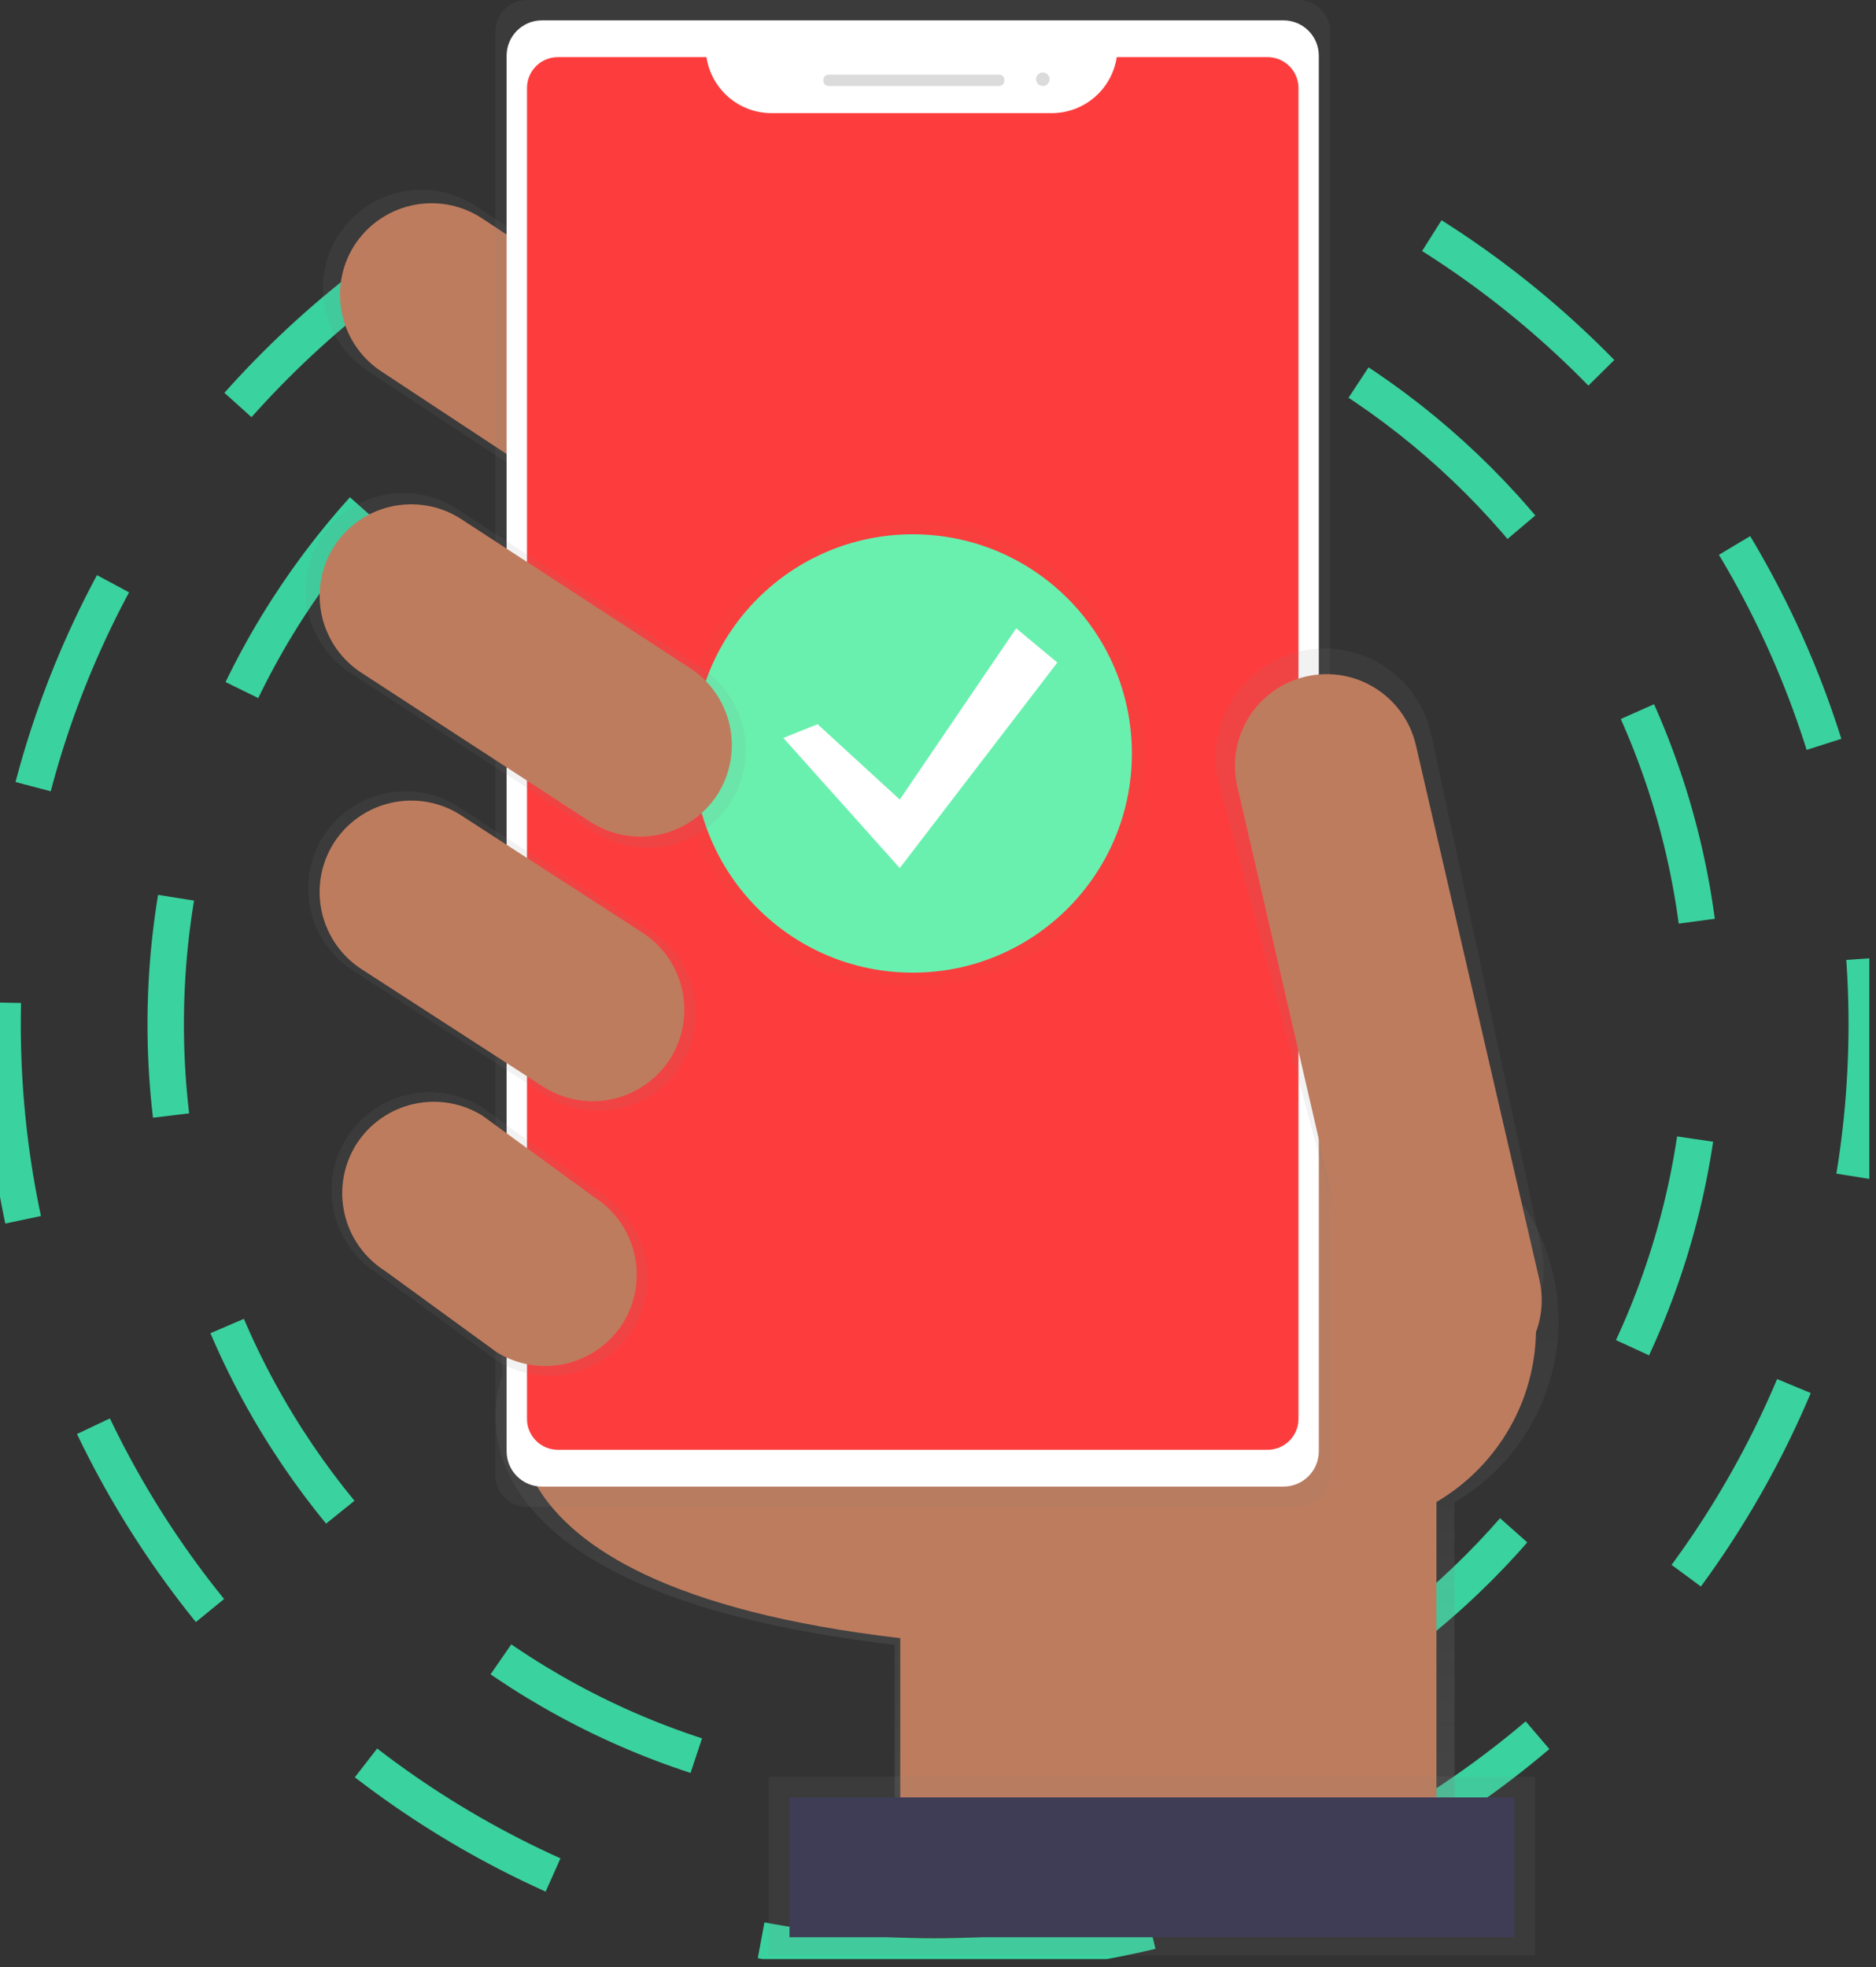 <svg width="103" height="108" viewBox="0 0 103 108" fill="none" xmlns="http://www.w3.org/2000/svg">
<rect x="0" y="0" width="103" height="108" fill="#333333" stroke="none"/>
<g clip-path="url(#clip0)">
<path d="M51.317 98.45C74.634 98.45 93.536 79.548 93.536 56.231C93.536 32.914 74.634 14.012 51.317 14.012C28 14.012 9.098 32.914 9.098 56.231C9.098 79.548 28 98.45 51.317 98.45Z" stroke="#3AD29F" stroke-width="2" stroke-miterlimit="10" stroke-dasharray="12 12"/>
<path d="M51.317 107.405C79.58 107.405 102.492 84.494 102.492 56.23C102.492 27.967 79.58 5.056 51.317 5.056C23.054 5.056 0.142 27.967 0.142 56.23C0.142 84.494 23.054 107.405 51.317 107.405Z" stroke="#3AD29F" stroke-width="2" stroke-miterlimit="10" stroke-dasharray="12 12"/>
<path d="M85.567 72.534C85.568 69.659 84.496 66.887 82.56 64.761C80.625 62.635 77.966 61.307 75.104 61.038C72.241 60.769 69.381 61.578 67.084 63.306C64.786 65.034 63.216 67.557 62.681 70.382L27.201 69.42L27.59 75.515C27.59 75.515 22.531 87.189 49.121 90.299V102.098H79.86V82.481C81.596 81.464 83.035 80.012 84.037 78.267C85.038 76.522 85.565 74.546 85.567 72.534V72.534Z" fill="url(#paint0_linear)"/>
<path d="M28.808 75.772C28.808 75.772 23.964 86.951 49.428 89.933V101.237H78.866V71.301L28.43 69.934L28.808 75.772Z" fill="#BE7C5E"/>
<path d="M43.521 29.121C42.754 30.332 41.538 31.191 40.14 31.509C38.741 31.826 37.274 31.578 36.058 30.817L20.252 20.402C19.041 19.634 18.183 18.418 17.865 17.02C17.547 15.622 17.796 14.154 18.557 12.939V12.939C19.324 11.729 20.539 10.872 21.936 10.554C23.333 10.236 24.799 10.484 26.014 11.243L41.82 21.658C43.032 22.425 43.891 23.64 44.21 25.039C44.529 26.437 44.281 27.905 43.521 29.121V29.121Z" fill="url(#paint1_linear)"/>
<path d="M42.646 28.552C41.932 29.678 40.802 30.476 39.502 30.771C38.203 31.067 36.839 30.836 35.709 30.129L21.012 20.44C19.886 19.726 19.088 18.596 18.793 17.296C18.497 15.997 18.728 14.633 19.435 13.503V13.503C20.149 12.377 21.279 11.579 22.579 11.284C23.878 10.988 25.242 11.219 26.372 11.926L41.067 21.61C42.194 22.323 42.994 23.454 43.29 24.755C43.586 26.056 43.354 27.422 42.646 28.552V28.552Z" fill="#BE7C5E"/>
<path d="M73.278 83.971C79.384 83.971 84.333 79.021 84.333 72.916C84.333 66.81 79.384 61.86 73.278 61.86C67.172 61.86 62.223 66.81 62.223 72.916C62.223 79.021 67.172 83.971 73.278 83.971Z" fill="#BE7C5E"/>
<path d="M71.288 0H28.938C27.976 0 27.197 0.78 27.197 1.741V80.986C27.197 81.947 27.976 82.727 28.938 82.727H71.288C72.25 82.727 73.029 81.947 73.029 80.986V1.741C73.029 0.78 72.25 0 71.288 0Z" fill="url(#paint2_linear)"/>
<path d="M70.469 1.118H29.754C28.683 1.118 27.815 1.986 27.815 3.057V79.672C27.815 80.742 28.683 81.611 29.754 81.611H70.469C71.54 81.611 72.408 80.742 72.408 79.672V3.057C72.408 1.986 71.54 1.118 70.469 1.118Z" fill="white"/>
<path d="M61.315 3.137C61.185 3.99 60.755 4.77 60.102 5.334C59.448 5.898 58.614 6.209 57.751 6.211H42.35C41.487 6.209 40.653 5.897 40 5.333C39.347 4.769 38.917 3.99 38.788 3.137H30.628C30.406 3.137 30.185 3.18 29.98 3.265C29.774 3.35 29.587 3.475 29.43 3.632C29.273 3.789 29.148 3.976 29.063 4.182C28.977 4.387 28.934 4.607 28.934 4.83V77.896C28.933 78.118 28.977 78.339 29.062 78.544C29.147 78.75 29.272 78.937 29.429 79.094C29.586 79.251 29.773 79.376 29.978 79.462C30.184 79.547 30.404 79.591 30.627 79.591H69.596C69.819 79.591 70.039 79.547 70.245 79.462C70.45 79.377 70.637 79.252 70.794 79.095C70.952 78.938 71.077 78.751 71.162 78.546C71.247 78.34 71.291 78.12 71.291 77.897V4.831C71.291 4.609 71.247 4.388 71.162 4.183C71.077 3.977 70.953 3.79 70.795 3.633C70.638 3.476 70.451 3.351 70.246 3.266C70.04 3.181 69.82 3.137 69.598 3.137H61.315Z" fill="#FD3D3D"/>
<path d="M54.859 4.1H45.49C45.333 4.1 45.206 4.227 45.206 4.384V4.437C45.206 4.594 45.333 4.721 45.49 4.721H54.859C55.016 4.721 55.144 4.594 55.144 4.437V4.384C55.144 4.227 55.016 4.1 54.859 4.1Z" fill="#DBDBDB"/>
<path d="M57.255 4.721C57.461 4.721 57.627 4.555 57.627 4.349C57.627 4.143 57.461 3.977 57.255 3.977C57.049 3.977 56.882 4.143 56.882 4.349C56.882 4.555 57.049 4.721 57.255 4.721Z" fill="#DBDBDB"/>
<path d="M80.424 74.865C77.216 75.608 75.014 73.515 74.272 70.308L66.9 42.934C66.547 41.387 66.821 39.764 67.661 38.419C68.502 37.074 69.84 36.115 71.385 35.754V35.754C72.931 35.401 74.554 35.675 75.899 36.515C77.245 37.356 78.203 38.694 78.565 40.239L84.581 68.319C85.323 71.528 83.631 74.123 80.424 74.865Z" fill="url(#paint3_linear)"/>
<path d="M77.738 40.909C77.112 38.202 74.41 36.514 71.703 37.14C68.996 37.765 67.309 40.467 67.934 43.174L74.713 72.513C75.339 75.22 78.04 76.908 80.747 76.282C83.454 75.657 85.142 72.955 84.516 70.248L77.738 40.909Z" fill="#BE7C5E"/>
<path d="M84.287 97.537H42.209V107.346H84.287V97.537Z" fill="url(#paint4_linear)"/>
<path d="M83.149 98.675H43.347V106.351H83.149V98.675Z" fill="#3F3D56"/>
<path d="M37.386 58.487C36.628 59.684 35.427 60.532 34.045 60.846C32.664 61.16 31.214 60.915 30.013 60.163L19.413 53.304C18.216 52.546 17.368 51.345 17.054 49.963C16.739 48.582 16.985 47.132 17.736 45.931V45.931C18.495 44.734 19.696 43.886 21.078 43.572C22.459 43.258 23.909 43.503 25.11 44.255L35.71 51.114C36.907 51.872 37.755 53.073 38.069 54.455C38.383 55.836 38.138 57.286 37.386 58.487V58.487Z" fill="url(#paint5_linear)"/>
<path d="M34.725 73.006C33.96 74.214 32.748 75.07 31.354 75.386C29.96 75.704 28.497 75.456 27.285 74.697L20.719 69.91C19.511 69.145 18.655 67.933 18.338 66.539C18.021 65.144 18.269 63.681 19.027 62.469V62.469C19.792 61.262 21.004 60.406 22.398 60.089C23.792 59.772 25.255 60.02 26.467 60.778L33.033 65.567C34.241 66.332 35.096 67.544 35.413 68.938C35.73 70.331 35.483 71.794 34.725 73.006Z" fill="url(#paint6_linear)"/>
<g opacity="0.5">
<path opacity="0.5" d="M50.112 54.151C57.173 54.151 62.897 48.426 62.897 41.365C62.897 34.304 57.173 28.58 50.112 28.58C43.05 28.58 37.326 34.304 37.326 41.365C37.326 48.426 43.05 54.151 50.112 54.151Z" fill="url(#paint7_linear)"/>
</g>
<path d="M50.112 53.398C56.757 53.398 62.145 48.011 62.145 41.365C62.145 34.719 56.757 29.332 50.112 29.332C43.466 29.332 38.078 34.719 38.078 41.365C38.078 48.011 43.466 53.398 50.112 53.398Z" fill="#69F0AE"/>
<path d="M44.889 39.758L49.401 43.895L55.793 34.494L58.051 36.375L49.401 47.656L43.008 40.511L44.889 39.758Z" fill="white"/>
<path d="M34.195 72.648C33.481 73.774 32.351 74.572 31.051 74.867C29.752 75.163 28.388 74.932 27.258 74.225L21.134 69.767C20.008 69.053 19.21 67.923 18.915 66.624C18.619 65.324 18.85 63.96 19.557 62.83V62.83C20.271 61.704 21.401 60.906 22.701 60.611C24 60.315 25.364 60.546 26.494 61.253L32.617 65.72C33.741 66.433 34.537 67.561 34.833 68.859C35.128 70.157 34.899 71.519 34.195 72.648V72.648Z" fill="#BE7C5E"/>
<path d="M36.803 58.11C36.09 59.236 34.96 60.034 33.66 60.329C32.36 60.624 30.996 60.393 29.866 59.686L19.893 53.233C18.767 52.519 17.969 51.389 17.674 50.089C17.378 48.789 17.609 47.426 18.316 46.296V46.296C19.03 45.17 20.16 44.372 21.46 44.077C22.759 43.781 24.123 44.012 25.253 44.719L35.227 51.173C36.353 51.886 37.151 53.017 37.446 54.316C37.741 55.616 37.51 56.98 36.803 58.11Z" fill="#BE7C5E"/>
<path d="M40.127 44.038C39.365 45.24 38.158 46.092 36.77 46.407C35.382 46.722 33.926 46.476 32.719 45.721L19.286 36.974C18.084 36.212 17.232 35.005 16.917 33.617C16.601 32.23 16.848 30.773 17.603 29.567C18.365 28.364 19.572 27.513 20.959 27.197C22.347 26.882 23.804 27.129 25.01 27.884L38.444 36.63C39.646 37.392 40.498 38.599 40.813 39.987C41.128 41.375 40.882 42.831 40.127 44.038Z" fill="url(#paint8_linear)"/>
<path d="M39.413 43.583C38.7 44.709 37.57 45.507 36.27 45.802C34.97 46.097 33.606 45.866 32.476 45.159L19.894 36.967C18.768 36.254 17.971 35.123 17.675 33.824C17.38 32.524 17.611 31.16 18.318 30.03V30.03C19.031 28.904 20.161 28.106 21.461 27.811C22.761 27.516 24.125 27.747 25.255 28.454L37.835 36.646C38.962 37.359 39.76 38.489 40.055 39.789C40.351 41.089 40.12 42.453 39.413 43.583V43.583Z" fill="#BE7C5E"/>
</g>
<defs>
<linearGradient id="paint0_linear" x1="56.386" y1="102.105" x2="56.386" y2="60.989" gradientUnits="userSpaceOnUse">
<stop stop-color="#808080" stop-opacity="0.25"/>
<stop offset="0.54" stop-color="#808080" stop-opacity="0.12"/>
<stop offset="1" stop-color="#808080" stop-opacity="0.1"/>
</linearGradient>
<linearGradient id="paint1_linear" x1="12190.2" y1="6268.04" x2="12190.2" y2="3098.37" gradientUnits="userSpaceOnUse">
<stop stop-color="#808080" stop-opacity="0.25"/>
<stop offset="0.54" stop-color="#808080" stop-opacity="0.12"/>
<stop offset="1" stop-color="#808080" stop-opacity="0.1"/>
</linearGradient>
<linearGradient id="paint2_linear" x1="27104.2" y1="54108.1" x2="27104.2" y2="5964.28" gradientUnits="userSpaceOnUse">
<stop stop-color="#808080" stop-opacity="0.25"/>
<stop offset="0.54" stop-color="#808080" stop-opacity="0.12"/>
<stop offset="1" stop-color="#808080" stop-opacity="0.1"/>
</linearGradient>
<linearGradient id="paint3_linear" x1="13963.7" y1="23679.1" x2="13963.7" y2="12751.8" gradientUnits="userSpaceOnUse">
<stop stop-color="#808080" stop-opacity="0.25"/>
<stop offset="0.54" stop-color="#808080" stop-opacity="0.12"/>
<stop offset="1" stop-color="#808080" stop-opacity="0.1"/>
</linearGradient>
<linearGradient id="paint4_linear" x1="28786.4" y1="8202.44" x2="28786.4" y2="7525.65" gradientUnits="userSpaceOnUse">
<stop stop-color="#808080" stop-opacity="0.25"/>
<stop offset="0.54" stop-color="#808080" stop-opacity="0.12"/>
<stop offset="1" stop-color="#808080" stop-opacity="0.1"/>
</linearGradient>
<linearGradient id="paint5_linear" x1="9229.47" y1="8834.84" x2="9229.47" y2="6670.27" gradientUnits="userSpaceOnUse">
<stop stop-color="#808080" stop-opacity="0.25"/>
<stop offset="0.54" stop-color="#808080" stop-opacity="0.12"/>
<stop offset="1" stop-color="#808080" stop-opacity="0.1"/>
</linearGradient>
<linearGradient id="paint6_linear" x1="7442.97" y1="9454.37" x2="7442.97" y2="7749.31" gradientUnits="userSpaceOnUse">
<stop stop-color="#808080" stop-opacity="0.25"/>
<stop offset="0.54" stop-color="#808080" stop-opacity="0.12"/>
<stop offset="1" stop-color="#808080" stop-opacity="0.1"/>
</linearGradient>
<linearGradient id="paint7_linear" x1="9051.4" y1="9769.11" x2="9051.4" y2="5169.25" gradientUnits="userSpaceOnUse">
<stop stop-color="#808080" stop-opacity="0.25"/>
<stop offset="0.54" stop-color="#808080" stop-opacity="0.12"/>
<stop offset="1" stop-color="#808080" stop-opacity="0.1"/>
</linearGradient>
<linearGradient id="paint8_linear" x1="10698.6" y1="7811.2" x2="10698.6" y2="5142.21" gradientUnits="userSpaceOnUse">
<stop stop-color="#808080" stop-opacity="0.25"/>
<stop offset="0.54" stop-color="#808080" stop-opacity="0.12"/>
<stop offset="1" stop-color="#808080" stop-opacity="0.1"/>
</linearGradient>
<clipPath id="clip0">
<rect width="102.634" height="107.548" fill="white"/>
</clipPath>
</defs>
</svg>
